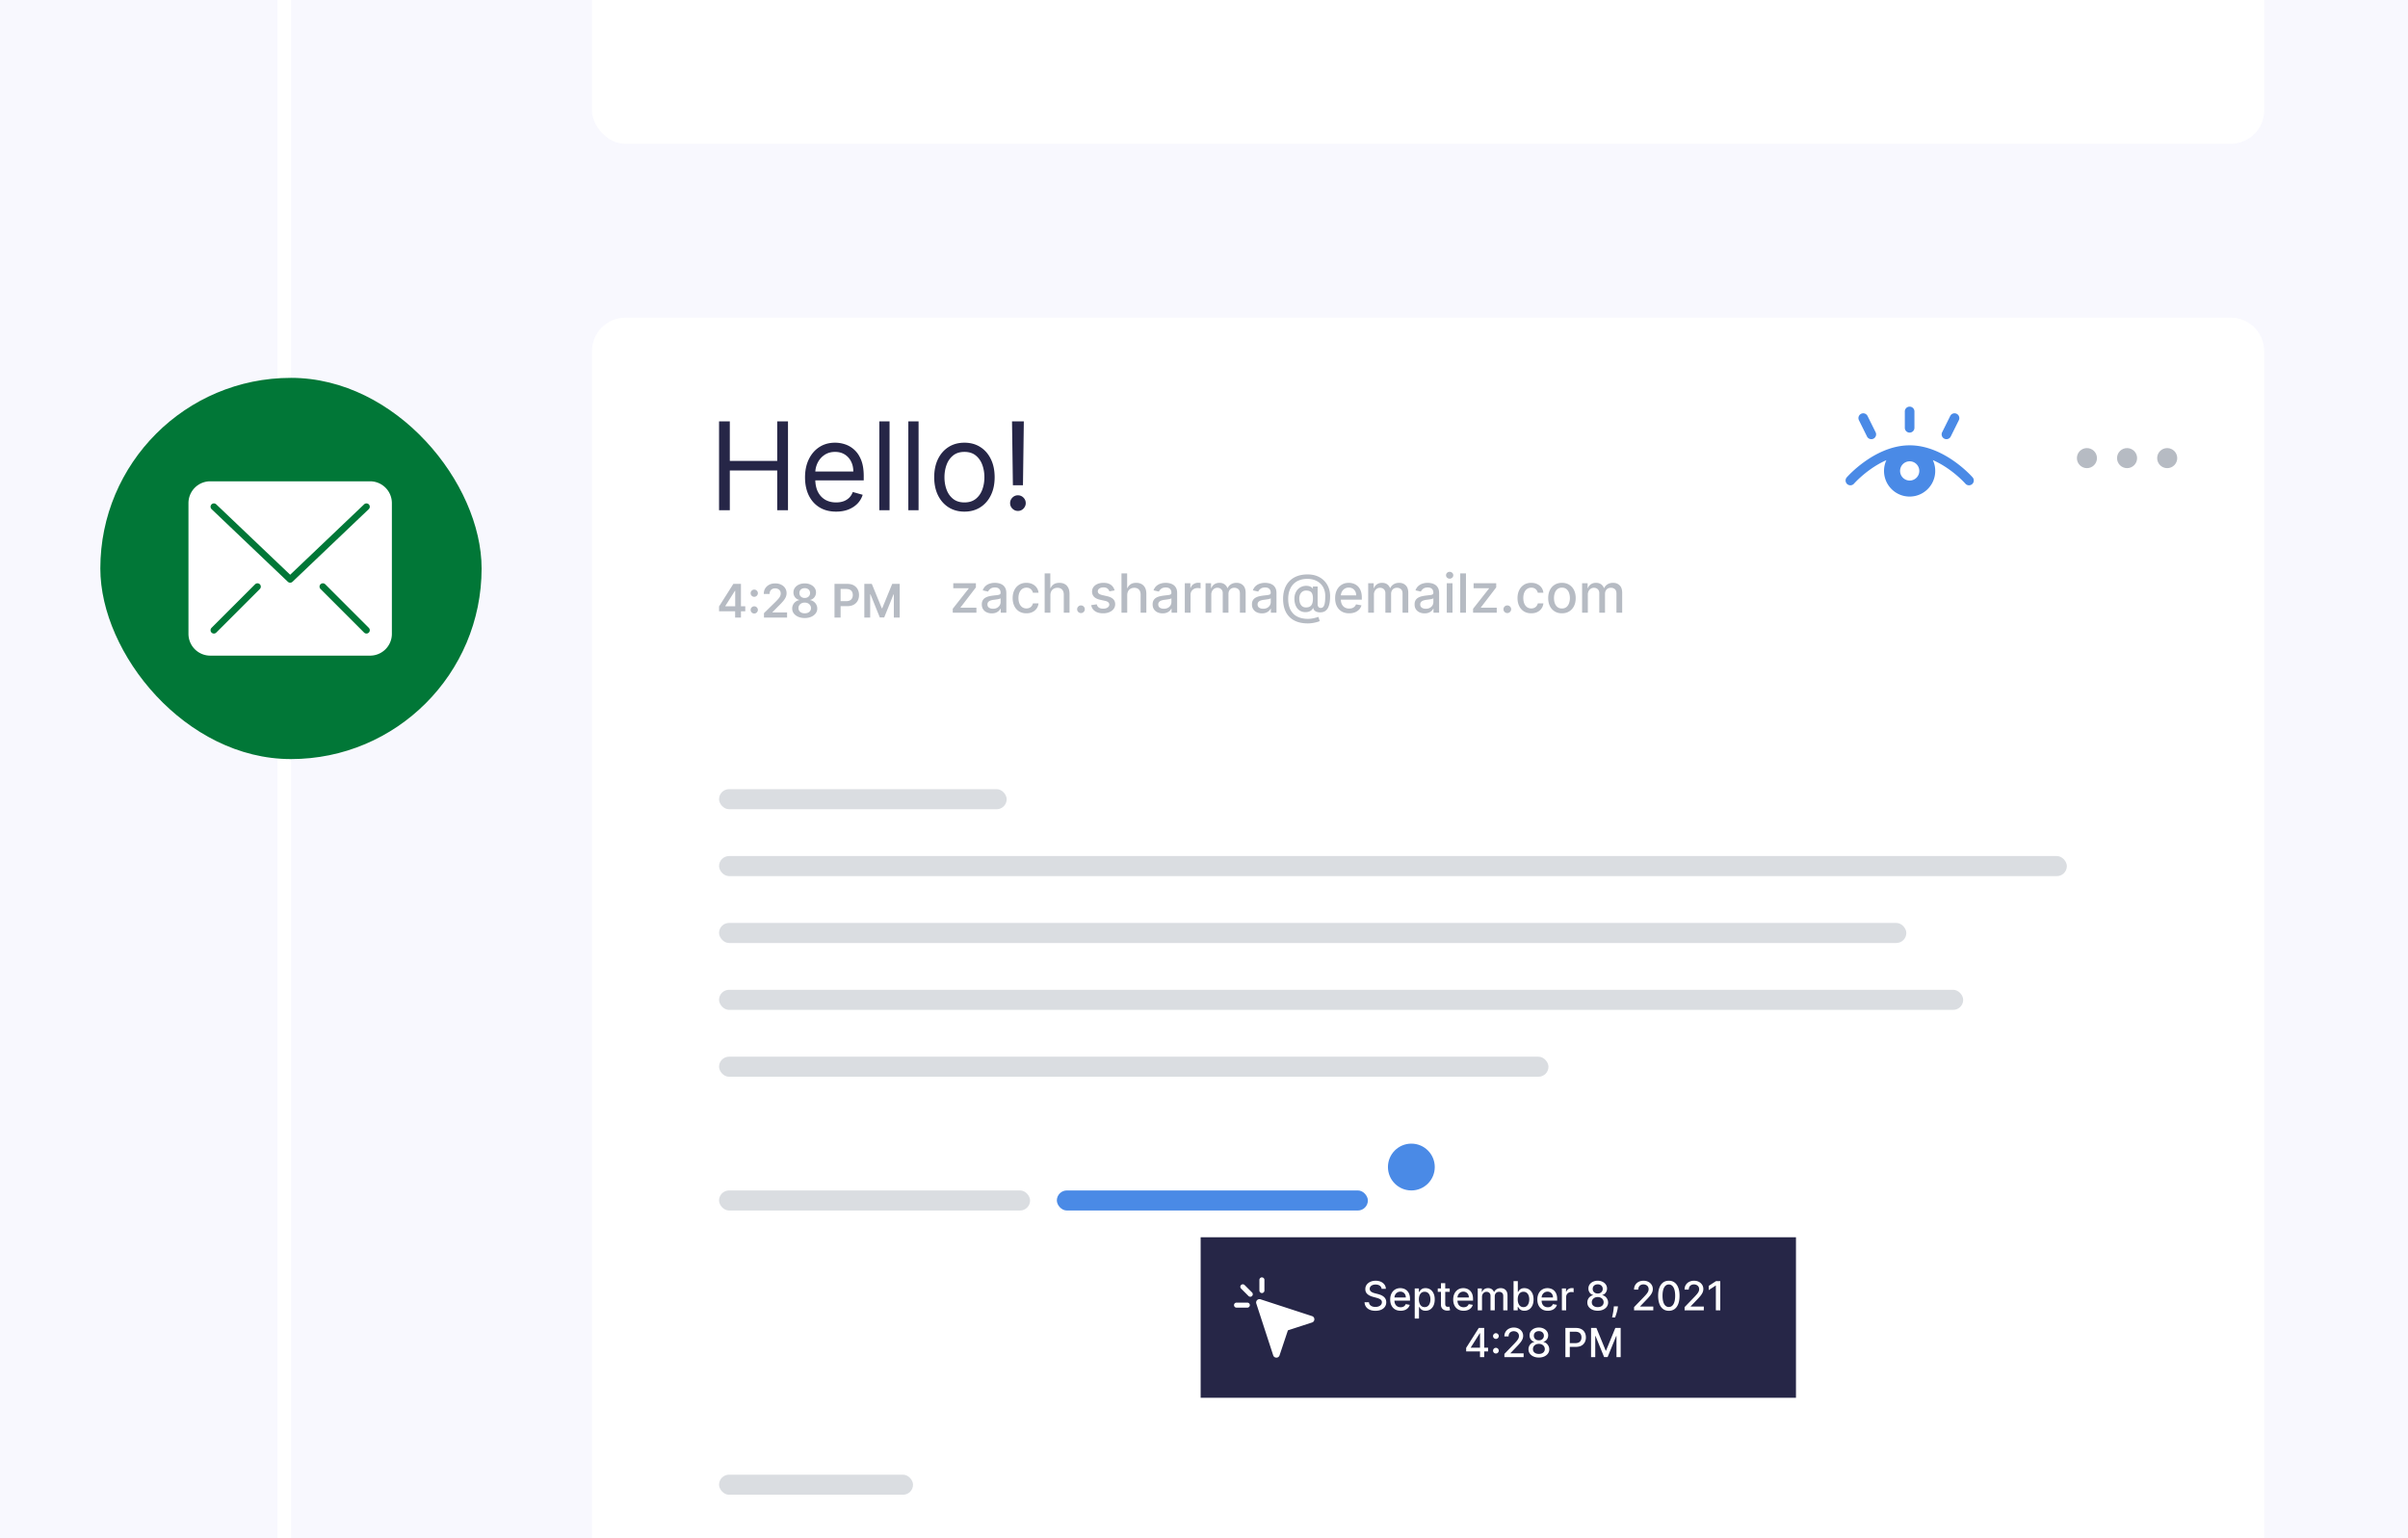 <svg xmlns="http://www.w3.org/2000/svg" width="720" height="460" viewBox="0 0 720 460" fill="none">
  <rect x="0" y="0" width="720" height="460" fill="#333333" stroke="none"/>
  <g clip-path="url(#a)">
    <path fill="#F8F8FE" d="M0 0h720v460H0z"/>
    <path fill="#fff" d="M83-10h4v475h-4zm94 115c0-5.523 4.477-10 10-10h480c5.523 0 10 4.477 10 10v378H177z"/>
    <circle cx="624" cy="137" r="3" fill="#B6BBC3"/>
    <circle cx="636" cy="137" r="3" fill="#B6BBC3"/>
    <circle cx="648" cy="137" r="3" fill="#B6BBC3"/>
    <path d="M215 152.585V126h3.219v11.838h14.175V126h3.219v26.585h-3.219v-11.891h-14.175v11.891zm35.003.415q-2.883 0-4.972-1.272-2.077-1.285-3.206-3.583-1.116-2.31-1.117-5.374t1.117-5.4q1.13-2.349 3.141-3.66 2.025-1.324 4.725-1.324 1.558 0 3.077.519a7.6 7.6 0 0 1 2.764 1.687q1.246 1.155 1.987 3.064.74 1.908.739 4.699v1.298h-15.369v-2.648h12.254q0-1.687-.675-3.012a5.1 5.1 0 0 0-1.895-2.09q-1.22-.766-2.882-.766-1.83 0-3.167.909a6 6 0 0 0-2.038 2.337 6.86 6.86 0 0 0-.714 3.089v1.765q0 2.26.779 3.83.792 1.557 2.193 2.375 1.402.805 3.259.805 1.206 0 2.18-.337a4.7 4.7 0 0 0 1.701-1.039q.714-.7 1.103-1.739l2.96.83a6.6 6.6 0 0 1-1.571 2.649q-1.103 1.129-2.726 1.765-1.622.623-3.647.623m15.979-27v26.585h-3.063V126zm8.674 0v26.585h-3.063V126zm13.711 27q-2.7 0-4.738-1.285-2.024-1.285-3.167-3.596-1.13-2.31-1.129-5.4 0-3.115 1.129-5.439 1.143-2.324 3.167-3.608 2.038-1.285 4.738-1.285t4.725 1.285q2.038 1.284 3.168 3.608 1.142 2.323 1.142 5.439 0 3.09-1.142 5.4-1.13 2.311-3.168 3.596-2.025 1.285-4.725 1.285m0-2.752q2.052 0 3.375-1.051 1.324-1.052 1.96-2.765t.636-3.713q0-1.998-.636-3.725-.636-1.726-1.96-2.791t-3.375-1.065q-2.05 0-3.375 1.065-1.324 1.065-1.96 2.791-.636 1.727-.636 3.725 0 1.999.636 3.713.637 1.713 1.96 2.765 1.325 1.051 3.375 1.051M306.128 126l-.259 19.108h-3.012l-.26-19.108zm-1.765 26.792q-.961 0-1.649-.688a2.25 2.25 0 0 1-.688-1.648q0-.961.688-1.649a2.25 2.25 0 0 1 1.649-.688q.96 0 1.648.688t.688 1.649q0 .636-.324 1.168a2.4 2.4 0 0 1-.844.857 2.23 2.23 0 0 1-1.168.311" fill="#262647"/>
    <path d="M284.875 183.229v-1.177l4.777-6.069v-.08h-4.622v-1.493h6.763v1.252l-4.593 5.994v.08h4.754v1.493zm11.671.195a3.6 3.6 0 0 1-1.516-.31 2.55 2.55 0 0 1-1.074-.913q-.39-.597-.39-1.464 0-.746.287-1.228.287-.483.775-.764a4 4 0 0 1 1.091-.425 11 11 0 0 1 1.228-.218l1.287-.149q.493-.063.717-.201t.224-.448v-.04q0-.752-.425-1.166-.418-.413-1.251-.413-.867 0-1.367.385-.494.378-.683.844l-1.613-.368q.286-.804.838-1.297a3.4 3.4 0 0 1 1.28-.724q.724-.23 1.522-.23.528 0 1.119.127.597.12 1.114.448.523.327.855.935.333.603.333 1.568v5.856h-1.676v-1.206h-.069q-.166.333-.499.655a2.7 2.7 0 0 1-.856.534q-.522.212-1.251.212m.373-1.378q.711 0 1.217-.281.511-.282.775-.735.27-.459.27-.982v-1.137q-.092.093-.356.173a6 6 0 0 1-.591.132q-.333.052-.649.097l-.528.069a4.2 4.2 0 0 0-.913.213 1.6 1.6 0 0 0-.655.43q-.241.276-.241.735 0 .638.471.965.471.321 1.2.321m9.98 1.361q-1.281 0-2.205-.58a3.84 3.84 0 0 1-1.412-1.613q-.495-1.028-.494-2.354 0-1.344.505-2.371a3.87 3.87 0 0 1 1.424-1.614q.919-.58 2.164-.58 1.005 0 1.792.374.786.367 1.268 1.033.489.666.58 1.556h-1.67a2 2 0 0 0-.632-1.068q-.488-.447-1.309-.448-.717 0-1.257.379-.534.374-.833 1.068-.298.689-.298 1.631 0 .964.292 1.665.293.7.827 1.085.54.384 1.269.384.488 0 .884-.178.402-.183.672-.522a2 2 0 0 0 .385-.815h1.67a3.25 3.25 0 0 1-.557 1.527 3.2 3.2 0 0 1-1.245 1.056q-.776.385-1.82.385m7.175-5.414v5.236h-1.717v-11.758h1.694v4.375h.109a2.53 2.53 0 0 1 .947-1.131q.637-.42 1.665-.42.907 0 1.585.374.683.373 1.056 1.113.38.735.379 1.838v5.609h-1.717v-5.403q0-.97-.499-1.504-.5-.54-1.389-.54-.61 0-1.091.259a1.86 1.86 0 0 0-.752.758q-.27.494-.27 1.194m9.14 5.345q-.471 0-.81-.333a1.12 1.12 0 0 1-.338-.815q0-.471.338-.804.339-.339.81-.339t.809.339q.339.333.339.804 0 .315-.161.58-.155.258-.413.413a1.1 1.1 0 0 1-.574.155m10.056-6.775-1.556.276a1.8 1.8 0 0 0-.31-.568 1.54 1.54 0 0 0-.563-.443q-.356-.171-.89-.172-.73 0-1.217.327-.488.322-.488.833 0 .442.327.712.328.27 1.057.442l1.401.321q1.217.282 1.814.867.597.586.597 1.522 0 .792-.459 1.412-.454.615-1.269.965-.81.35-1.878.35-1.48 0-2.417-.632-.935-.636-1.148-1.808l1.659-.253q.156.65.638.982.481.327 1.257.327.844 0 1.349-.35.505-.356.505-.867a.9.9 0 0 0-.31-.695q-.303-.281-.935-.424l-1.493-.328q-1.235-.281-1.826-.895-.586-.615-.586-1.556 0-.781.437-1.367.437-.585 1.205-.913.77-.333 1.763-.333 1.43 0 2.251.621.82.613 1.085 1.647m3.776 1.43v5.236h-1.717v-11.758h1.694v4.375h.109q.31-.713.947-1.131.637-.42 1.665-.42.907 0 1.585.374.684.373 1.056 1.113.38.735.379 1.838v5.609h-1.716v-5.403q0-.97-.5-1.504-.5-.54-1.389-.54-.608 0-1.091.259a1.86 1.86 0 0 0-.752.758q-.27.494-.27 1.194m10.576 5.431a3.6 3.6 0 0 1-1.516-.31 2.55 2.55 0 0 1-1.074-.913q-.39-.597-.39-1.464 0-.746.287-1.228.287-.483.775-.764a4 4 0 0 1 1.091-.425 11 11 0 0 1 1.228-.218l1.286-.149q.495-.063.718-.201.224-.138.224-.448v-.04q0-.752-.425-1.166-.419-.413-1.251-.413-.867 0-1.367.385-.494.378-.683.844l-1.613-.368q.286-.804.838-1.297a3.4 3.4 0 0 1 1.28-.724q.724-.23 1.522-.23.528 0 1.119.127.597.12 1.114.448.522.327.855.935.333.603.333 1.568v5.856h-1.676v-1.206h-.069q-.166.333-.499.655a2.7 2.7 0 0 1-.856.534q-.522.212-1.251.212m.373-1.378q.711 0 1.217-.281a2 2 0 0 0 .775-.735q.27-.459.27-.982v-1.137q-.092.093-.356.173-.259.074-.592.132-.333.052-.648.097l-.529.069a4.2 4.2 0 0 0-.912.213 1.6 1.6 0 0 0-.655.43q-.241.276-.241.735 0 .638.471.965.471.321 1.2.321m6.265 1.183v-8.819h1.659v1.401h.092a2.13 2.13 0 0 1 .85-1.119 2.43 2.43 0 0 1 1.389-.414 7 7 0 0 1 .729.04v1.642a3 3 0 0 0-.367-.063 4 4 0 0 0-.528-.04q-.609 0-1.086.258a1.93 1.93 0 0 0-1.021 1.729v5.385zm6.205 0v-8.819h1.648v1.436h.109q.275-.729.901-1.137.626-.414 1.498-.414.885 0 1.482.414.602.412.89 1.137h.091a2.5 2.5 0 0 1 1.005-1.126q.69-.425 1.642-.425 1.2 0 1.958.753.764.752.764 2.267v5.914h-1.717v-5.753q0-.895-.488-1.297a1.78 1.78 0 0 0-1.166-.402q-.837 0-1.303.516-.465.511-.465 1.315v5.621h-1.711v-5.862q0-.717-.448-1.154-.447-.436-1.165-.436-.488 0-.901.258a1.9 1.9 0 0 0-.661.706 2.2 2.2 0 0 0-.247 1.051v5.437zm16.855.195a3.6 3.6 0 0 1-1.516-.31 2.56 2.56 0 0 1-1.074-.913q-.39-.597-.39-1.464 0-.746.287-1.228.287-.483.775-.764a4 4 0 0 1 1.091-.425q.602-.144 1.229-.218l1.286-.149q.493-.063.717-.201t.224-.448v-.04q0-.752-.425-1.166-.418-.413-1.251-.413-.867 0-1.367.385-.494.378-.683.844l-1.613-.368q.287-.804.838-1.297a3.4 3.4 0 0 1 1.28-.724q.724-.23 1.522-.23.528 0 1.119.127.597.12 1.114.448.523.327.856.935.333.603.333 1.568v5.856h-1.677v-1.206h-.069q-.166.333-.499.655a2.7 2.7 0 0 1-.856.534q-.522.212-1.251.212m.373-1.378q.712 0 1.217-.281.511-.282.775-.735.27-.459.27-.982v-1.137q-.092.093-.356.173a6 6 0 0 1-.591.132q-.334.052-.649.097l-.528.069a4.2 4.2 0 0 0-.913.213 1.6 1.6 0 0 0-.655.43q-.24.276-.241.735 0 .638.471.965.471.321 1.2.321m13.344 4.381q-1.78 0-3.158-.488-1.372-.482-2.313-1.424-.942-.935-1.43-2.297-.488-1.36-.488-3.106 0-1.7.494-3.054.493-1.355 1.435-2.308a6.3 6.3 0 0 1 2.302-1.464q1.355-.505 3.078-.505 1.648 0 2.905.517 1.257.516 2.113 1.418a6 6 0 0 1 1.297 2.066q.436 1.165.436 2.464 0 .907-.114 1.774a5.7 5.7 0 0 1-.425 1.561 2.66 2.66 0 0 1-.884 1.114q-.575.413-1.493.431a3 3 0 0 1-.947-.115 1.9 1.9 0 0 1-.781-.425 1.25 1.25 0 0 1-.391-.758h-.069a1.74 1.74 0 0 1-.459.632 2.4 2.4 0 0 1-.821.459 3.2 3.2 0 0 1-1.148.138 3.1 3.1 0 0 1-1.303-.328 3 3 0 0 1-.994-.826 3.9 3.9 0 0 1-.625-1.252 5.5 5.5 0 0 1-.219-1.607q0-.85.247-1.522.248-.678.672-1.165.43-.495.988-.781a3.4 3.4 0 0 1 1.177-.362 3.5 3.5 0 0 1 1.108.035q.505.103.838.315.339.213.425.465h.074v-.643h1.413v5.328q0 .454.235.77.242.315.683.315.523 0 .816-.384.298-.385.419-1.183.126-.798.126-2.044 0-.873-.235-1.642a4.6 4.6 0 0 0-.684-1.401 4.4 4.4 0 0 0-1.102-1.085 5.2 5.2 0 0 0-1.493-.7 6.5 6.5 0 0 0-1.843-.247q-1.372 0-2.44.425a4.8 4.8 0 0 0-1.802 1.211 5.3 5.3 0 0 0-1.109 1.9q-.372 1.102-.373 2.475 0 1.43.385 2.538a4.9 4.9 0 0 0 1.137 1.86q.751.758 1.86 1.148 1.108.396 2.555.396.642 0 1.263-.115a10 10 0 0 0 1.102-.252q.488-.138.729-.224l.402 1.257q-.356.167-.947.327-.586.162-1.275.264a9 9 0 0 1-1.349.104m-.528-4.777q.745 0 1.2-.298.459-.299.66-.89.207-.597.207-1.493-.006-.873-.224-1.389-.213-.523-.666-.747-.448-.23-1.154-.23-.65 0-1.108.316a2 2 0 0 0-.695.856q-.235.54-.241 1.2.006.694.195 1.309.195.608.632.987.442.38 1.194.379m12.896 1.757q-1.303 0-2.245-.557a3.77 3.77 0 0 1-1.446-1.579q-.506-1.021-.506-2.394 0-1.355.506-2.388a3.93 3.93 0 0 1 1.423-1.614q.92-.58 2.148-.58.746 0 1.447.247.7.247 1.257.775.557.529.878 1.373.322.837.322 2.038v.608h-7.01v-1.286h5.328q0-.677-.276-1.2a2.1 2.1 0 0 0-.775-.832q-.494-.304-1.16-.304-.723 0-1.263.356a2.4 2.4 0 0 0-.827.918 2.66 2.66 0 0 0-.287 1.223v1.005q0 .884.31 1.504.317.62.879.947.562.322 1.315.322.487 0 .889-.138.402-.144.695-.425.293-.28.448-.695l1.625.293a2.94 2.94 0 0 1-.701 1.258 3.4 3.4 0 0 1-1.257.832q-.752.293-1.717.293m5.688-.178v-8.819h1.648v1.436h.109q.275-.729.902-1.137.625-.414 1.498-.414.885 0 1.481.414.603.412.89 1.137h.092a2.5 2.5 0 0 1 1.005-1.126q.689-.425 1.642-.425 1.2 0 1.958.753.763.752.763 2.267v5.914h-1.716v-5.753q0-.895-.488-1.297a1.78 1.78 0 0 0-1.166-.402q-.838 0-1.303.516-.465.511-.465 1.315v5.621h-1.711v-5.862q0-.717-.448-1.154-.447-.436-1.165-.436-.489 0-.902.258a1.9 1.9 0 0 0-.66.706 2.16 2.16 0 0 0-.247 1.051v5.437zm16.855.195a3.6 3.6 0 0 1-1.515-.31 2.55 2.55 0 0 1-1.074-.913q-.39-.597-.39-1.464 0-.746.287-1.228.287-.483.775-.764a4 4 0 0 1 1.091-.425 11 11 0 0 1 1.228-.218l1.286-.149q.495-.063.718-.201.224-.138.224-.448v-.04q0-.752-.425-1.166-.419-.413-1.252-.413-.866 0-1.366.385-.494.378-.683.844l-1.613-.368q.286-.804.838-1.297a3.4 3.4 0 0 1 1.28-.724 5 5 0 0 1 1.522-.23q.528 0 1.119.127.597.12 1.114.448.522.327.855.935.333.603.333 1.568v5.856h-1.676v-1.206h-.069q-.167.333-.5.655a2.7 2.7 0 0 1-.855.534q-.522.212-1.252.212m.374-1.378q.711 0 1.217-.281a2 2 0 0 0 .775-.735q.27-.459.27-.982v-1.137q-.093.093-.356.173-.26.074-.592.132-.333.052-.648.097l-.529.069a4.2 4.2 0 0 0-.912.213 1.6 1.6 0 0 0-.655.43q-.241.276-.241.735 0 .638.471.965.471.321 1.2.321m6.265 1.183v-8.819h1.716v8.819zm.867-10.179q-.448 0-.77-.299a.97.97 0 0 1-.315-.723.96.96 0 0 1 .315-.724q.322-.304.77-.304t.763.304a.95.95 0 0 1 .322.724.96.96 0 0 1-.322.723 1.07 1.07 0 0 1-.763.299m4.876-1.579v11.758h-1.717v-11.758zm2.125 11.758v-1.177l4.777-6.069v-.08h-4.622v-1.493h6.763v1.252l-4.593 5.994v.08h4.754v1.493zm10.236.109q-.471 0-.81-.333a1.1 1.1 0 0 1-.339-.815q0-.471.339-.804.339-.339.81-.339.47 0 .809.339.339.333.339.804 0 .315-.161.58-.155.258-.413.413a1.1 1.1 0 0 1-.574.155m7.162.069q-1.281 0-2.205-.58a3.84 3.84 0 0 1-1.412-1.613q-.494-1.028-.494-2.354 0-1.344.505-2.371a3.9 3.9 0 0 1 1.424-1.614q.918-.58 2.165-.58 1.003 0 1.791.374.786.367 1.269 1.033.487.666.58 1.556h-1.671a2 2 0 0 0-.632-1.068q-.487-.447-1.309-.448-.717 0-1.257.379-.534.374-.833 1.068-.298.689-.298 1.631 0 .964.293 1.665.292.7.826 1.085.54.384 1.269.384.488 0 .884-.178.402-.183.672-.522a2 2 0 0 0 .385-.815h1.671a3.26 3.26 0 0 1-.557 1.527q-.466.672-1.246 1.056-.776.385-1.82.385m9.173 0q-1.24 0-2.165-.568a3.84 3.84 0 0 1-1.435-1.591q-.511-1.022-.511-2.388 0-1.373.511-2.4a3.83 3.83 0 0 1 1.435-1.596q.925-.569 2.165-.569t2.164.569a3.83 3.83 0 0 1 1.436 1.596q.51 1.028.511 2.4 0 1.367-.511 2.388a3.84 3.84 0 0 1-1.436 1.591q-.924.567-2.164.568m.006-1.441q.803 0 1.332-.425.528-.424.78-1.131a4.5 4.5 0 0 0 .259-1.556q0-.844-.259-1.55a2.5 2.5 0 0 0-.78-1.143q-.529-.43-1.332-.43-.81 0-1.344.43a2.56 2.56 0 0 0-.786 1.143 4.6 4.6 0 0 0-.253 1.55q0 .85.253 1.556.258.707.786 1.131.534.425 1.344.425m6.021 1.263v-8.819h1.648v1.436h.109q.275-.729.901-1.137.626-.414 1.499-.414.884 0 1.481.414.603.412.89 1.137h.092q.315-.706 1.004-1.126.69-.425 1.642-.425 1.2 0 1.958.753.764.752.764 2.267v5.914h-1.717v-5.753q0-.895-.488-1.297a1.77 1.77 0 0 0-1.165-.402q-.839 0-1.304.516-.465.511-.465 1.315v5.621h-1.711v-5.862q0-.717-.448-1.154-.447-.436-1.165-.436-.488 0-.901.258a1.9 1.9 0 0 0-.661.706 2.2 2.2 0 0 0-.247 1.051v5.437z" fill="#B6BBC3"/>
    <path d="M572.42 123.107a1.437 1.437 0 1 0-2.871 0v4.792a1.436 1.436 0 1 0 2.871 0zm-1.435 25.39c4.228 0 7.655-3.433 7.655-7.667a7.6 7.6 0 0 0-.712-3.233c1.764.764 3.38 1.735 4.784 2.728a33 33 0 0 1 3.641 2.992c.429.407.76.744.981.976q.167.176.247.266l.059.065.013.014.001.002a1.434 1.434 0 0 0 2.025.134 1.44 1.44 0 0 0 .135-2.028l-1.08.946 1.08-.946-.004-.005-.006-.007-.022-.025-.079-.087a29 29 0 0 0-1.375-1.392 36 36 0 0 0-3.959-3.253c-3.216-2.275-7.758-4.656-12.885-4.798a8 8 0 0 0-1.027.002c-5.1.16-9.618 2.53-12.821 4.796a36 36 0 0 0-3.959 3.253 30 30 0 0 0-1.375 1.392l-.078.087-.022.025-.007.007-.002.003c-.001 0-.002.002 1.078.948l-1.08-.946a1.44 1.44 0 0 0 .135 2.028 1.434 1.434 0 0 0 2.025-.134l.002-.002.012-.014.059-.065q.081-.09.247-.266c.221-.232.552-.569.981-.976a33 33 0 0 1 3.641-2.992c1.392-.985 2.993-1.947 4.739-2.709a7.65 7.65 0 0 0-.703 3.214c0 4.234 3.428 7.667 7.656 7.667m.018-4.792a2.873 2.873 0 0 1-2.871-2.875 2.873 2.873 0 0 1 2.871-2.875 2.87 2.87 0 0 1 2.87 2.875 2.87 2.87 0 0 1-2.87 2.875m14.046-19.96c.71.354.999 1.216.646 1.927l-2.415 4.866c-.352.711-1.214 1-1.924.647a1.44 1.44 0 0 1-.646-1.927l2.415-4.865a1.435 1.435 0 0 1 1.924-.648m-29.219 1.927a1.435 1.435 0 1 1 2.57-1.279l2.415 4.865a1.44 1.44 0 0 1-.646 1.927 1.434 1.434 0 0 1-1.924-.647z" fill="#4A8AE6"/>
    <path d="M215 182.811v-1.452l4.276-6.756h1.211v2.066h-.738l-2.879 4.562v.079h5.969v1.501zm4.808 1.87v-2.313l.02-.649v-7.116h1.722v10.078zm5.721-1.211q-.448 0-.768-.314a1.03 1.03 0 0 1-.315-.768 1 1 0 0 1 .315-.758q.32-.315.768-.315.432 0 .753.315a1.036 1.036 0 0 1 .172 1.304q-.148.246-.394.394a1 1 0 0 1-.531.142m0-4.994q-.448 0-.768-.315a1.03 1.03 0 0 1-.315-.768 1 1 0 0 1 .315-.758q.32-.32.768-.32.432 0 .753.32.324.315.329.758a1.03 1.03 0 0 1-.157.541q-.148.246-.394.394a1 1 0 0 1-.531.148m2.902 6.205v-1.319l3.499-3.43q.501-.507.836-.9.336-.394.502-.763a1.9 1.9 0 0 0 .168-.788q0-.477-.217-.816a1.44 1.44 0 0 0-.595-.532 1.9 1.9 0 0 0-.861-.187q-.498 0-.872.207a1.4 1.4 0 0 0-.58.576 1.84 1.84 0 0 0-.202.89h-1.737q0-.96.438-1.668a2.96 2.96 0 0 1 1.206-1.097q.772-.39 1.771-.389 1.014 0 1.782.379.767.379 1.19 1.038.429.66.429 1.506 0 .566-.217 1.112-.216.546-.763 1.211-.541.664-1.52 1.609l-1.737 1.767v.069h4.389v1.525zm12.189.138q-1.097 0-1.948-.369-.847-.37-1.329-1.009a2.37 2.37 0 0 1-.472-1.462 2.4 2.4 0 0 1 .275-1.166q.28-.532.758-.886a2.44 2.44 0 0 1 1.073-.457v-.069a2.13 2.13 0 0 1-1.26-.793 2.28 2.28 0 0 1-.472-1.441 2.3 2.3 0 0 1 .433-1.388q.438-.61 1.2-.96.764-.354 1.742-.354.97 0 1.728.354.762.35 1.201.96.442.61.442 1.388 0 .816-.487 1.441a2.12 2.12 0 0 1-1.245.793v.069q.59.098 1.063.457.477.354.758.886.285.531.285 1.166 0 .817-.482 1.462-.482.64-1.329 1.009-.841.369-1.934.369m0-1.408q.567 0 .985-.192.418-.196.649-.551.231-.354.237-.817a1.53 1.53 0 0 0-.251-.851 1.66 1.66 0 0 0-.665-.586 2.1 2.1 0 0 0-.955-.211q-.54 0-.964.211a1.7 1.7 0 0 0-.669.586q-.242.37-.237.851-.004.463.227.817.232.35.649.547.424.196.994.196m0-4.591q.463 0 .817-.187a1.42 1.42 0 0 0 .778-1.294 1.43 1.43 0 0 0-.207-.758 1.33 1.33 0 0 0-.561-.507 1.8 1.8 0 0 0-.827-.182q-.477 0-.841.182-.36.177-.561.507a1.4 1.4 0 0 0-.192.758 1.43 1.43 0 0 0 .197.772q.207.33.566.522.365.187.831.187m8.899 5.861v-10.078h3.779q1.162 0 1.949.433.792.432 1.196 1.191.409.753.409 1.712 0 .97-.409 1.723a2.9 2.9 0 0 1-1.206 1.186q-.797.428-1.963.428h-2.505v-1.501h2.259q.679 0 1.112-.236.433-.237.64-.65.211-.414.211-.95t-.211-.945a1.44 1.44 0 0 0-.645-.635q-.433-.231-1.117-.231h-1.673v8.553zm8.918-10.078h2.235l2.992 7.303h.118l2.992-7.303h2.234v10.078h-1.752v-6.924h-.094l-2.785 6.895h-1.309l-2.785-6.91h-.094v6.939h-1.752z" fill="#B6BBC3"/>
    <rect x="215" y="236" width="86" height="6" rx="3" fill="#DADDE1"/>
    <rect x="215" y="256" width="403" height="6" rx="3" fill="#DADDE1"/>
    <rect x="215" y="276" width="355" height="6" rx="3" fill="#DADDE1"/>
    <rect x="215" y="296" width="372" height="6" rx="3" fill="#DADDE1"/>
    <rect x="215" y="316" width="248" height="6" rx="3" fill="#DADDE1"/>
    <rect x="215" y="441" width="58" height="6" rx="3" fill="#DADDE1"/>
    <rect x="215" y="356" width="93" height="6" rx="3" fill="#DADDE1"/>
    <rect x="316" y="356" width="93" height="6" rx="3" fill="#4A8AE6"/>
    <path fill="#262647" d="M359 370h178v48H359z"/>
    <path d="M378.066 382.749a.75.75 0 0 0-1.501 0v3.187a.75.75 0 0 0 1.501 0zm-5.933 1.529a.75.75 0 0 0-1.06 1.061l2.257 2.254a.751.751 0 0 0 1.06-1.062zm1.574 6.018a.75.75 0 0 1-.75.749h-3.206a.75.75 0 1 1 0-1.499h3.206a.75.75 0 0 1 .75.75m6.984 15.013-5.053-15.493a1 1 0 0 1 1.261-1.261l15.411 5.028c.92.301.919 1.603-.001 1.902l-7.22 2.347-2.499 7.484c-.305.914-1.6.909-1.899-.007m32.414-19.897a1.25 1.25 0 0 0-.562-.938q-.495-.336-1.245-.336-.537 0-.929.17a1.43 1.43 0 0 0-.609.46 1.1 1.1 0 0 0-.213.661q0 .31.145.537.148.226.388.379.242.15.519.252.278.098.533.162l.852.221q.418.102.857.277.44.175.814.46a2.2 2.2 0 0 1 .605.708q.234.422.234 1.01 0 .741-.383 1.316-.38.576-1.104.908-.72.332-1.743.332-.98 0-1.696-.311-.716-.31-1.121-.882-.404-.575-.447-1.363h1.321q.039.473.307.788.273.31.694.465.427.149.934.149.558 0 .993-.175.438-.179.69-.494a1.17 1.17 0 0 0 .251-.746.92.92 0 0 0-.221-.635 1.64 1.64 0 0 0-.593-.409 6 6 0 0 0-.839-.286l-1.031-.281q-1.048-.285-1.662-.839-.61-.554-.61-1.466 0-.754.409-1.317a2.7 2.7 0 0 1 1.108-.874q.7-.315 1.577-.315.886 0 1.564.311.682.31 1.074.857.392.54.409 1.244zm5.682 6.567q-.968 0-1.667-.414a2.8 2.8 0 0 1-1.073-1.172q-.375-.758-.375-1.777 0-1.005.375-1.772a2.9 2.9 0 0 1 1.056-1.198q.682-.43 1.594-.43.553 0 1.074.183.52.183.933.575a2.7 2.7 0 0 1 .652 1.019q.239.622.239 1.513v.451h-5.203v-.954h3.954q0-.502-.204-.891a1.55 1.55 0 0 0-1.436-.844q-.537 0-.938.265-.396.26-.614.681a2 2 0 0 0-.213.908v.746q0 .656.231 1.116.234.46.652.704.417.238.975.238.363 0 .661-.102.299-.107.515-.315.217-.21.333-.516l1.206.217q-.145.532-.52.933a2.5 2.5 0 0 1-.933.618 3.5 3.5 0 0 1-1.274.218m4.222 2.322v-9h1.244v1.061h.106q.111-.204.32-.473.208-.268.58-.469.37-.204.98-.204.792 0 1.414.4.622.401.976 1.155.358.754.358 1.816 0 1.061-.353 1.819-.354.755-.972 1.164a2.5 2.5 0 0 1-1.411.404q-.596 0-.975-.2a1.8 1.8 0 0 1-.588-.469 3.5 3.5 0 0 1-.329-.477h-.076v3.473zm1.248-5.727q0 .69.2 1.21t.58.814q.379.29.929.29.572 0 .954-.303.384-.306.58-.831.2-.524.2-1.18 0-.648-.196-1.163a1.8 1.8 0 0 0-.579-.814q-.384-.299-.959-.299-.554 0-.938.286-.378.285-.575.797-.196.511-.196 1.193m9.213-3.273v1.023h-3.575v-1.023zm-2.616-1.568h1.274v6.192q0 .37.111.558a.57.57 0 0 0 .285.251q.179.064.388.064.153 0 .268-.021l.179-.034.23 1.052a2.5 2.5 0 0 1-.826.137 2.2 2.2 0 0 1-.938-.179 1.6 1.6 0 0 1-.703-.58q-.268-.392-.268-.984zm6.776 8.246q-.967 0-1.666-.414a2.8 2.8 0 0 1-1.074-1.172q-.375-.758-.375-1.777 0-1.005.375-1.772a2.9 2.9 0 0 1 1.057-1.198q.682-.43 1.594-.43.553 0 1.074.183.519.183.933.575a2.7 2.7 0 0 1 .652 1.019q.239.622.239 1.513v.451h-5.204v-.954h3.955q0-.502-.205-.891a1.55 1.55 0 0 0-1.436-.844q-.537 0-.937.265-.396.26-.614.681a2 2 0 0 0-.213.908v.746q0 .656.23 1.116.235.46.652.704.418.238.976.238.363 0 .661-.102.297-.107.515-.315.217-.21.333-.516l1.206.217q-.145.532-.52.933a2.5 2.5 0 0 1-.934.618 3.5 3.5 0 0 1-1.274.218m4.222-.132v-6.546h1.223v1.065h.081q.205-.54.669-.843.465-.307 1.113-.307.655 0 1.099.307a1.8 1.8 0 0 1 .66.843h.069q.234-.523.745-.835.512-.315 1.219-.315.89 0 1.453.558.567.558.567 1.683v4.39h-1.274v-4.27q0-.665-.362-.963a1.32 1.32 0 0 0-.865-.299q-.623 0-.968.384-.345.38-.345.976v4.172h-1.27v-4.351q0-.533-.332-.857-.333-.324-.865-.324-.363 0-.669.192-.303.188-.49.524a1.6 1.6 0 0 0-.184.78v4.036zm10.708 0v-8.728h1.274v3.243h.077q.11-.204.319-.473.21-.268.58-.469.37-.204.98-.204.793 0 1.415.4.622.401.976 1.155.358.754.358 1.816 0 1.061-.354 1.819-.354.755-.972 1.164a2.5 2.5 0 0 1-1.41.404q-.597 0-.976-.2a1.8 1.8 0 0 1-.588-.469 3.6 3.6 0 0 1-.328-.477h-.107v1.019zm1.249-3.273q0 .69.2 1.21t.579.814q.38.29.929.29.571 0 .955-.303.384-.306.579-.831.201-.524.201-1.18 0-.648-.196-1.163a1.77 1.77 0 0 0-.58-.814q-.383-.299-.959-.299-.553 0-.937.286-.38.285-.575.797-.196.511-.196 1.193m8.981 3.405q-.966 0-1.666-.414a2.8 2.8 0 0 1-1.074-1.172q-.375-.758-.375-1.777 0-1.005.375-1.772a2.9 2.9 0 0 1 1.057-1.198q.682-.43 1.594-.43.553 0 1.074.183.52.183.933.575a2.7 2.7 0 0 1 .652 1.019q.239.622.239 1.513v.451h-5.203v-.954h3.954q0-.502-.204-.891a1.56 1.56 0 0 0-.576-.618 1.6 1.6 0 0 0-.86-.226q-.537 0-.938.265-.396.26-.614.681a2 2 0 0 0-.213.908v.746q0 .656.23 1.116.235.46.652.704.418.238.976.238.363 0 .661-.102.299-.107.515-.315.217-.21.333-.516l1.206.217q-.145.532-.52.933a2.5 2.5 0 0 1-.933.618 3.5 3.5 0 0 1-1.275.218m4.222-.132v-6.546h1.232v1.04h.068q.179-.528.631-.831a1.8 1.8 0 0 1 1.031-.307 5 5 0 0 1 .541.03v1.219a2 2 0 0 0-.272-.047 3 3 0 0 0-.393-.03 1.66 1.66 0 0 0-.805.192 1.42 1.42 0 0 0-.758 1.282v3.998zm10.713.119q-.915 0-1.619-.315-.699-.316-1.095-.87a2.1 2.1 0 0 1-.392-1.261 2.22 2.22 0 0 1 .861-1.798 1.96 1.96 0 0 1 .895-.401v-.051a1.76 1.76 0 0 1-1.044-.699 2.04 2.04 0 0 1-.388-1.244 2.04 2.04 0 0 1 .354-1.193q.362-.53.992-.831a3.3 3.3 0 0 1 1.436-.303 3.2 3.2 0 0 1 1.424.307q.63.303.993.831.361.524.366 1.189a2.08 2.08 0 0 1-.4 1.244 1.78 1.78 0 0 1-1.032.699v.051a1.9 1.9 0 0 1 .882.401q.397.31.631.779.238.465.243 1.019a2.13 2.13 0 0 1-.401 1.261q-.396.554-1.099.87-.698.315-1.607.315m0-1.078q.542 0 .938-.179.396-.183.614-.507.217-.329.221-.767a1.44 1.44 0 0 0-.238-.806 1.6 1.6 0 0 0-.627-.549 2 2 0 0 0-.908-.201q-.515 0-.916.201a1.6 1.6 0 0 0-.63.549 1.4 1.4 0 0 0-.226.806q-.004.438.209.767.216.324.617.507.402.179.946.179m0-4.061q.435 0 .772-.175.336-.174.528-.486.197-.31.2-.728a1.34 1.34 0 0 0-.196-.716 1.23 1.23 0 0 0-.524-.473 1.7 1.7 0 0 0-.78-.171q-.452 0-.792.171-.337.165-.524.473a1.3 1.3 0 0 0-.184.716q-.004.417.188.728.192.312.528.486.342.174.784.175m6.051 3.826-.064.465a7.4 7.4 0 0 1-.218 1.065q-.149.558-.311 1.036-.158.477-.26.758h-.903l.153-.716q.099-.447.192-1.001.094-.554.141-1.129l.042-.478zm4.817 1.194v-.955l2.953-3.06q.473-.498.78-.873.31-.38.464-.72.154-.341.154-.725 0-.435-.205-.75a1.34 1.34 0 0 0-.558-.49 1.8 1.8 0 0 0-.797-.175q-.468 0-.818.192a1.3 1.3 0 0 0-.537.541 1.7 1.7 0 0 0-.187.819h-1.257q0-.798.366-1.394a2.5 2.5 0 0 1 1.006-.925q.639-.332 1.453-.332.822 0 1.449.328.63.324.984.886.354.559.354 1.262 0 .486-.184.95-.179.465-.626 1.036-.447.566-1.244 1.376l-1.735 1.815v.064h3.929v1.13zm10.398.144q-1.01-.004-1.726-.532-.715-.528-1.095-1.539t-.38-2.433q0-1.419.38-2.425.383-1.005 1.099-1.534.72-.528 1.722-.528 1.001 0 1.717.533.715.528 1.095 1.534.384 1 .384 2.42 0 1.428-.379 2.438-.38 1.005-1.096 1.538-.716.528-1.721.528m0-1.137q.886 0 1.385-.865.503-.866.503-2.502 0-1.086-.231-1.836-.225-.755-.652-1.142a1.42 1.42 0 0 0-1.005-.393q-.882 0-1.385.87-.502.869-.507 2.501 0 1.091.226 1.845.23.75.652 1.138.422.384 1.014.384m4.708.993v-.955l2.953-3.06q.473-.498.779-.873.312-.38.465-.72.153-.341.153-.725 0-.435-.204-.75a1.35 1.35 0 0 0-.558-.49 1.8 1.8 0 0 0-.797-.175q-.47 0-.818.192a1.3 1.3 0 0 0-.537.541 1.7 1.7 0 0 0-.188.819h-1.257q0-.798.366-1.394.367-.597 1.006-.925a3.1 3.1 0 0 1 1.453-.332q.823 0 1.449.328.631.324.985.886.353.559.353 1.262 0 .486-.183.95-.179.465-.626 1.036-.448.566-1.245 1.376l-1.734 1.815v.064h3.929v1.13zm10.67-8.728v8.728h-1.321v-7.407h-.051l-2.088 1.364v-1.261l2.177-1.424zm-75.981 21.023v-1.065l3.772-5.958h.839v1.569h-.533l-2.697 4.269v.069h5.169v1.116zm4.138 1.705v-2.029l.009-.486v-6.213h1.248v8.728zm4.754-1.083a.83.83 0 0 1-.601-.247.82.82 0 0 1-.252-.605q0-.35.252-.597a.82.82 0 0 1 .601-.251q.35 0 .601.251a.8.8 0 0 1 .251.597q0 .234-.119.43a.9.9 0 0 1-.307.307.8.8 0 0 1-.426.115m0-4.372a.83.83 0 0 1-.601-.247.82.82 0 0 1-.252-.605q0-.35.252-.597a.82.82 0 0 1 .601-.251q.35 0 .601.251a.8.8 0 0 1 .251.597q0 .234-.119.43a.9.9 0 0 1-.307.307.8.8 0 0 1-.426.115m2.542 5.455v-.955l2.953-3.06q.473-.498.78-.873.31-.38.464-.72.153-.341.153-.725 0-.435-.204-.75a1.35 1.35 0 0 0-.558-.49 1.8 1.8 0 0 0-.797-.175 1.7 1.7 0 0 0-.818.192 1.3 1.3 0 0 0-.537.541 1.7 1.7 0 0 0-.188.819h-1.257q0-.798.367-1.394a2.5 2.5 0 0 1 1.005-.925 3.1 3.1 0 0 1 1.453-.332q.823 0 1.449.328.631.324.985.886.353.559.353 1.262 0 .486-.183.95-.179.465-.626 1.036-.448.566-1.245 1.376l-1.734 1.815v.064h3.929v1.13zm10.308.119q-.917 0-1.62-.315-.697-.316-1.095-.87a2.1 2.1 0 0 1-.392-1.261 2.23 2.23 0 0 1 .861-1.798 1.96 1.96 0 0 1 .895-.401v-.051a1.76 1.76 0 0 1-1.044-.699 2.05 2.05 0 0 1-.388-1.244 2.04 2.04 0 0 1 .354-1.193 2.45 2.45 0 0 1 .993-.831q.63-.303 1.436-.303.796 0 1.423.307.631.303.993.831.362.524.366 1.189a2.07 2.07 0 0 1-.4 1.244 1.77 1.77 0 0 1-1.031.699v.051q.489.085.882.401.396.31.63.779.24.465.243 1.019a2.14 2.14 0 0 1-.4 1.261q-.396.554-1.1.87-.699.315-1.606.315m0-1.078q.541 0 .937-.179.397-.183.614-.507.217-.329.222-.767a1.44 1.44 0 0 0-.239-.806 1.6 1.6 0 0 0-.627-.549 2 2 0 0 0-.907-.201q-.516 0-.916.201a1.6 1.6 0 0 0-.631.549 1.4 1.4 0 0 0-.226.806q-.004.438.209.767.217.324.618.507.4.179.946.179m0-4.061q.435 0 .771-.175.337-.174.529-.486.195-.31.2-.728a1.35 1.35 0 0 0-.196-.716 1.24 1.24 0 0 0-.524-.473 1.7 1.7 0 0 0-.78-.171q-.452 0-.793.171a1.24 1.24 0 0 0-.524.473 1.3 1.3 0 0 0-.183.716q-.005.417.187.728.192.312.529.486.34.174.784.175m7.928 5.02v-8.728h3.111q1.018 0 1.687.371.669.37 1.002 1.014.332.64.332 1.441a3.1 3.1 0 0 1-.336 1.448 2.44 2.44 0 0 1-1.006 1.015q-.669.37-1.683.37h-2.14v-1.116h2.02q.643 0 1.044-.222a1.4 1.4 0 0 0 .588-.613q.188-.388.188-.882 0-.495-.188-.878a1.34 1.34 0 0 0-.592-.601q-.4-.217-1.057-.217h-1.653v7.598zm7.676-8.728h1.598l2.778 6.784h.103l2.778-6.784h1.598v8.728h-1.253v-6.316h-.081l-2.574 6.303h-1.039l-2.574-6.307h-.081v6.32h-1.253z" fill="#fff"/>
    <circle cx="422" cy="349" r="7" fill="#4A8AE6"/>
    <rect x="177" y="-23" width="500" height="66" rx="10" fill="#fff"/>
    <rect x="30" y="113" width="114" height="114" rx="57" fill="#017737"/>
    <path d="M62.868 196.066h47.788a6.516 6.516 0 0 0 6.516-6.517V150.45a6.516 6.516 0 0 0-6.516-6.516H62.868a6.516 6.516 0 0 0-6.516 6.516v39.099a6.517 6.517 0 0 0 6.516 6.517" fill="#fff"/>
    <path d="m63.953 151.535 22.808 21.722 22.808-21.722m-45.616 36.928 13.033-13.033m19.554-.002 13.032 13.033" stroke="#017737" stroke-width="2" stroke-linecap="round" stroke-linejoin="round"/>
  </g>
  <defs>
    <clipPath id="a">
      <path fill="#fff" d="M0 0h720v460H0z"/>
    </clipPath>
  </defs>
</svg>
